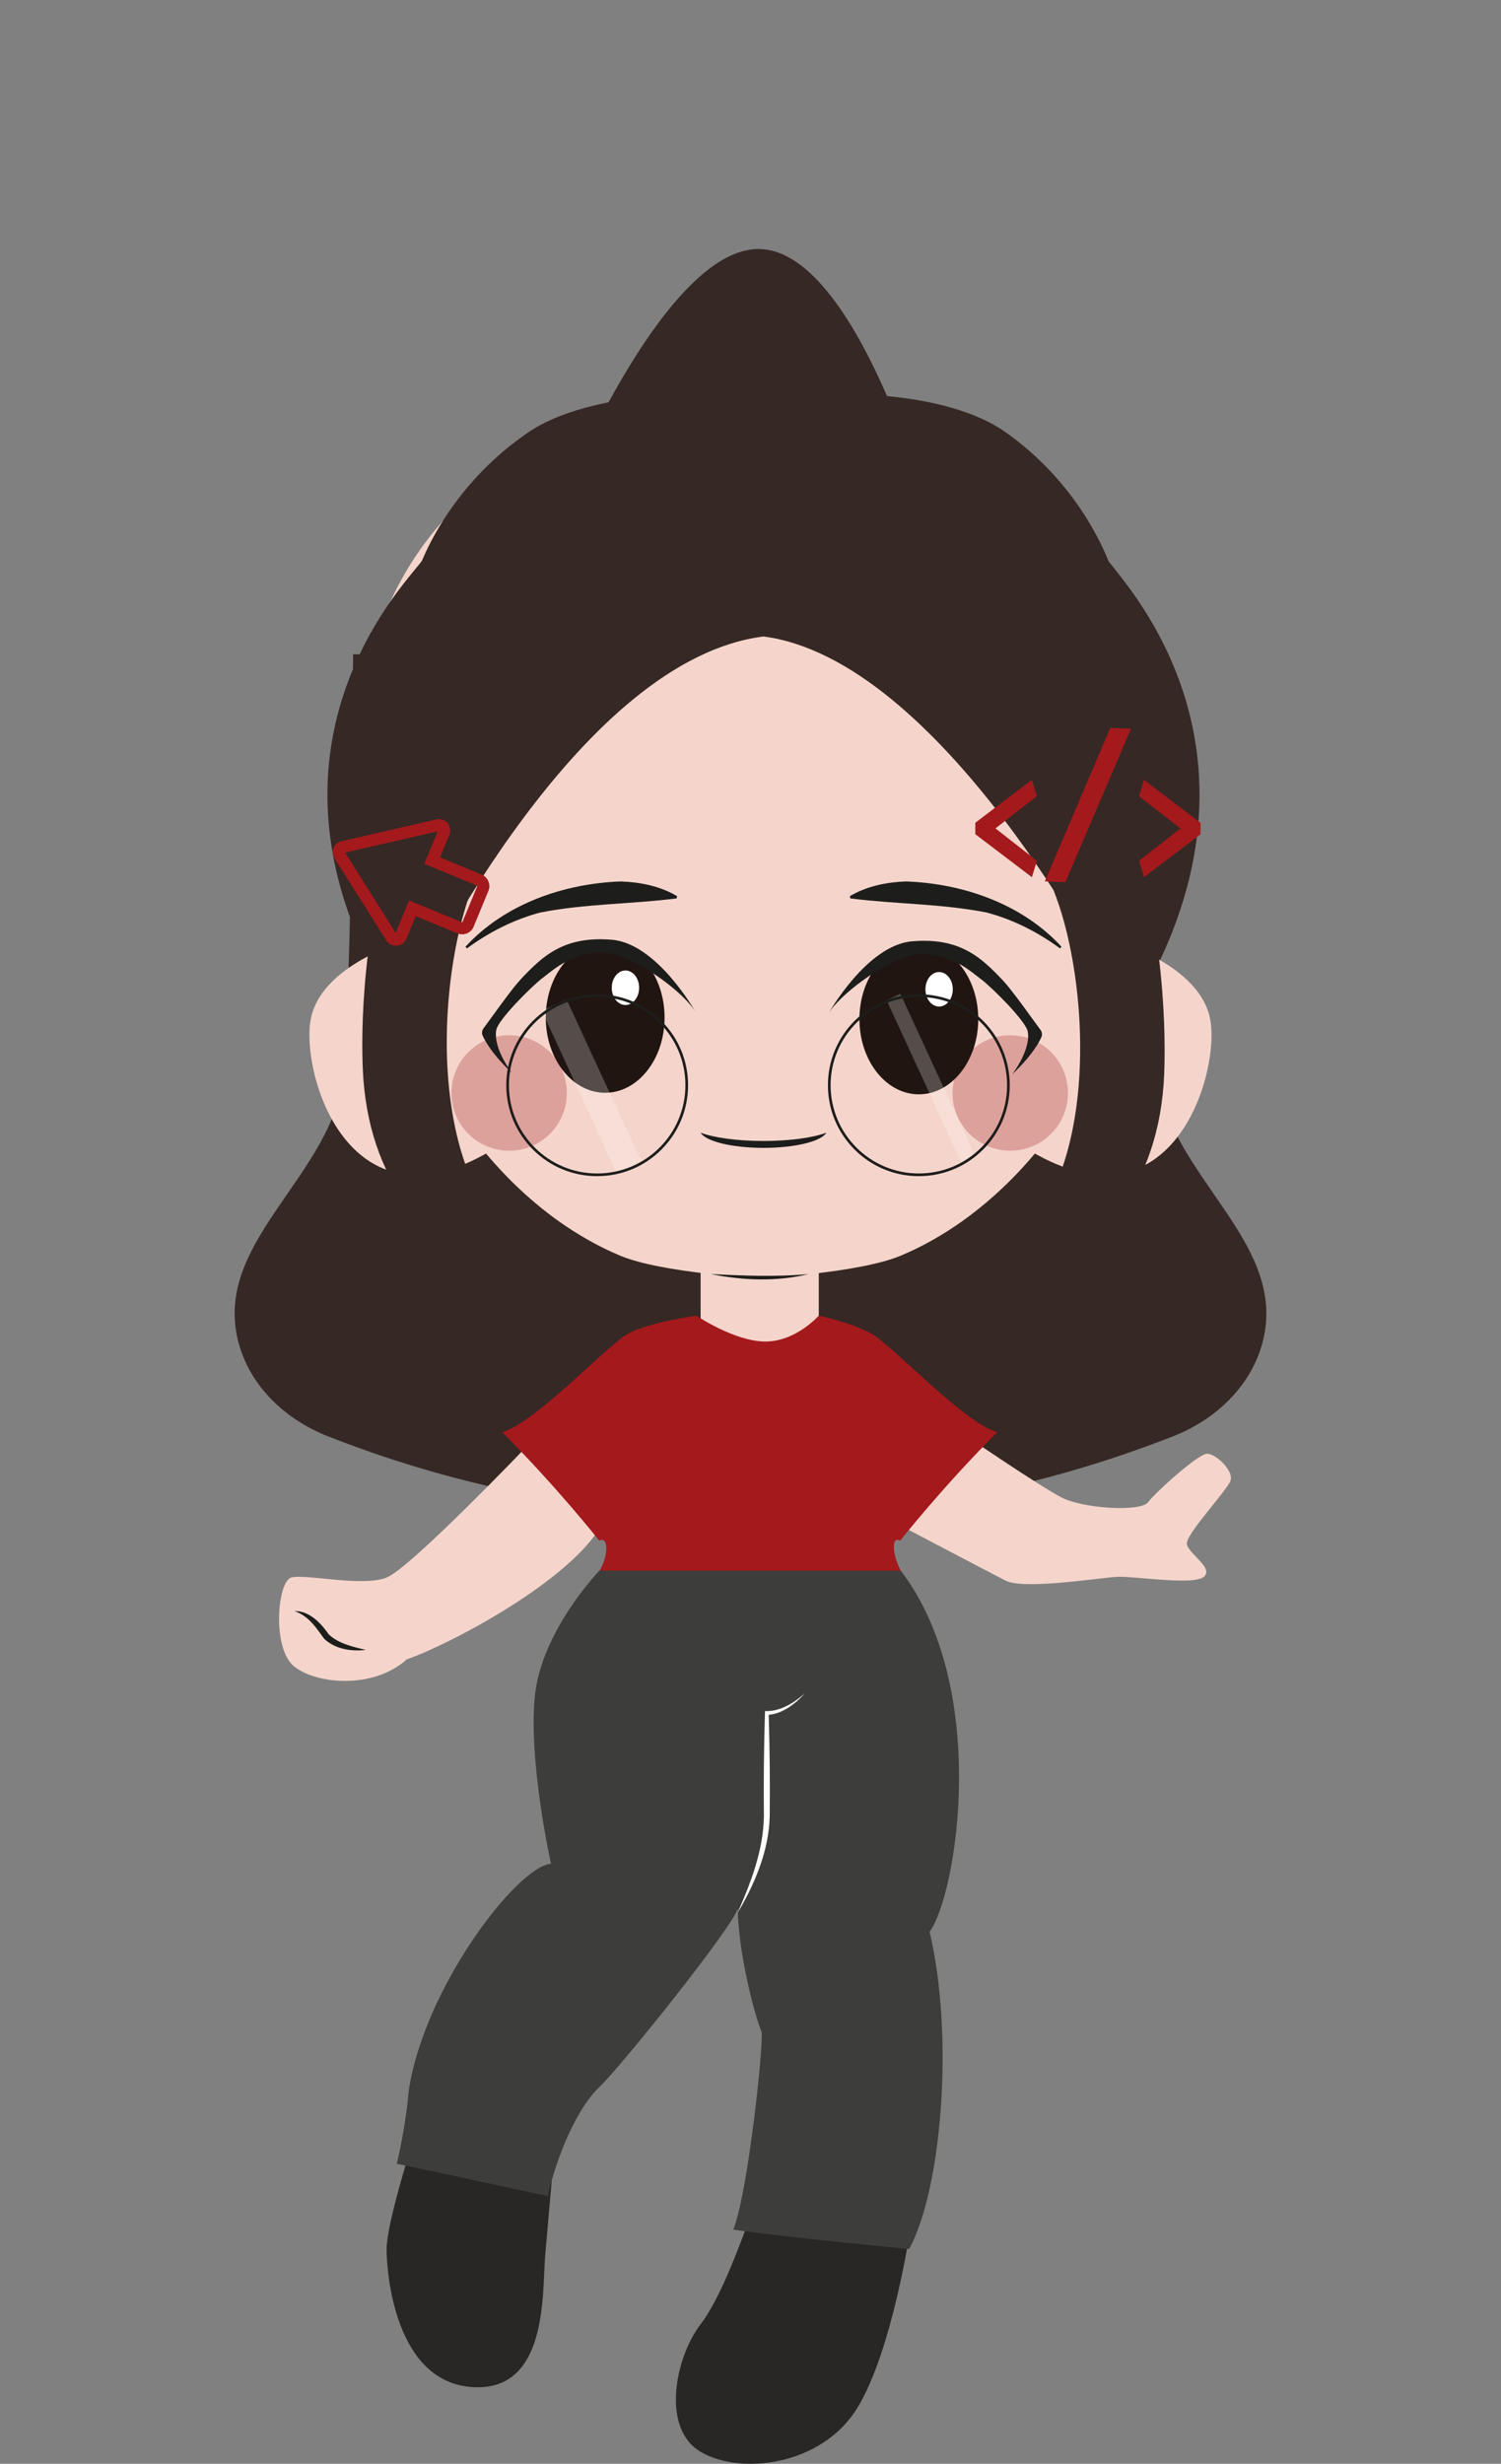 <svg width="295" height="484" viewBox="0 0 295 484" fill="none" xmlns="http://www.w3.org/2000/svg">
<rect x="0" y="0" width="295" height="484" fill="#808080" stroke="none"/>
<g clip-path="url(#clip0_1412_8567)">
<g clip-path="url(#clip1_1412_8567)">
<path d="M229.043 282.737C229.512 282.558 229.994 282.365 230.463 282.186C238.5 279.057 244.938 273.074 247.584 265.493C254.946 244.362 228.726 231.198 227.347 209.901C225.707 184.607 225.61 128.533 225.61 128.533H147.501H69.392C69.392 128.533 69.296 184.607 67.655 209.901C66.277 231.212 40.043 244.362 47.418 265.493C50.065 273.074 56.503 279.043 64.54 282.186C65.022 282.365 65.491 282.558 65.96 282.737C118.083 302.835 176.906 302.835 229.029 282.737H229.043Z" fill="#362824"/>
<path d="M111.521 95.713C111.521 95.713 130.863 48.916 149.06 48.916C167.256 48.916 180.918 95.713 180.918 95.713H111.521Z" fill="#362824"/>
<path d="M103.662 283.992C103.662 283.992 80.723 308.004 75.967 309.907C71.211 311.809 59.921 309.107 57.219 309.907C54.517 310.706 53.4 323.897 57.853 327.399C62.306 330.9 73.43 331.851 79.951 325.965C87.905 323.263 112.705 310.389 118.592 298.934C112.071 290.829 103.648 283.992 103.648 283.992H103.662Z" fill="#F5D5CB"/>
<path d="M71.858 324.118C69.031 324.435 65.916 323.994 63.724 321.94C62.056 319.652 60.691 317.474 57.865 316.481C60.815 316.426 63.09 318.866 64.606 321.058C66.495 322.863 69.321 323.498 71.858 324.104V324.118Z" fill="#1D1D1B"/>
<path d="M189.849 282.076C189.849 282.076 204.324 291.932 208.611 294.165C212.899 296.384 224.189 297.032 225.623 295.116C227.056 293.2 235.479 285.577 237.23 285.577C238.981 285.577 242.482 288.913 241.848 290.829C241.214 292.745 233.108 301.319 233.26 303.235C233.411 305.151 238.664 308.004 236.596 309.755C234.528 311.505 222.921 309.589 219.585 309.755C216.248 309.92 201.291 312.36 197.638 310.499C193.985 308.638 176.174 299.265 176.174 299.265L189.849 282.09V282.076Z" fill="#F5D5CB"/>
<path d="M160.914 243.121H137.699V267.505H160.914V243.121Z" fill="#F5D5CB"/>
<path d="M150.423 263.536C156.461 263.536 160.913 258.449 160.913 258.449C160.913 258.449 167.062 259.717 171.197 261.95C175.333 264.17 189.325 279.443 195.998 281.345C185.19 292.152 176.918 302.655 176.918 302.655C174.699 301.387 175.499 307.659 178.931 311.257C169.709 311.574 147.348 311.243 147.348 311.243C147.348 311.243 124.685 311.698 115.462 311.381C119.777 307.866 119.998 301.387 117.778 302.655C117.778 302.655 109.507 292.165 98.699 281.345C105.371 279.443 119.378 264.17 123.499 261.95C127.635 259.731 136.858 258.449 136.858 258.449C136.858 258.449 144.385 263.536 150.423 263.536Z" fill="#A3191C"/>
<path d="M80.64 422.275C80.64 422.275 75.981 437.011 75.981 441.835C75.981 446.66 77.676 467.86 92.73 468.921C107.784 469.983 106.515 450.478 107.15 443.062C107.784 435.646 108.445 428.34 108.445 428.34L80.64 422.275Z" fill="#282726"/>
<path d="M147.637 435.205C147.003 436.06 142.551 450.257 137.671 456.612C132.79 462.966 129.827 476.957 137.671 481.63C145.515 486.289 161.423 484.387 168.412 473.153C175.415 461.919 179.013 437.328 179.013 437.328L147.637 435.205Z" fill="#282726"/>
<path d="M117.777 308.568C117.777 308.568 106.391 320.34 105.108 333.27C103.84 346.199 108.293 366.131 108.293 366.131C101.717 366.559 83.272 390.516 80.308 410.861C79.674 418.277 77.978 425.059 77.978 425.059C84.127 426.327 107.659 431.413 107.659 431.413C109.561 422.936 113.683 413.811 117.777 410.006C121.872 406.202 144.976 377.352 144.976 374.815C145.183 385.209 149.002 397.918 149.636 398.979C150.27 400.04 147.085 430.573 144.122 437.988C154.089 439.477 178.682 441.807 178.682 441.807C185.037 430.145 187.587 400.247 182.707 379.474C188.015 372.265 194.701 331.754 177.042 308.555H117.764L117.777 308.568Z" fill="#3D3D3C"/>
<path d="M144.783 376.151C147.499 370.058 150.022 363.566 150.132 356.867C150.063 350.085 150.132 343.303 150.339 336.521V336.136H150.697C153.413 336.136 156.019 334.564 158.114 332.689C157.19 333.778 156.088 334.716 154.861 335.501C153.634 336.273 152.214 336.839 150.697 336.88L151.07 336.508C151.276 343.29 151.345 350.085 151.276 356.867C151.083 363.787 148.244 370.293 144.756 376.137L144.783 376.151Z" fill="white"/>
<path d="M149.622 251.075C149.622 251.075 168.867 250.124 177.138 246.623C185.41 243.122 211.492 230.082 224.519 184.925C237.561 139.768 226.422 79.352 149.457 79.352C72.492 79.352 61.367 139.768 74.395 184.925C87.422 230.082 113.518 243.122 121.776 246.623C130.033 250.124 149.292 251.075 149.292 251.075" fill="#F5D5CB"/>
<path d="M152.174 79.352C149.182 76.871 118.151 75.203 103.869 84.907C89.587 94.611 84.032 107.568 82.97 110.049C81.909 112.53 44.343 147.266 79 200.184C84.032 189.984 114.415 129.512 150.051 125.033C184.404 129.512 216.787 189.984 221.625 200.184C255.041 147.253 218.813 112.53 217.793 110.049C216.773 107.568 211.41 94.611 197.638 84.907C183.867 75.203 155.041 76.871 152.16 79.352H152.174Z" fill="#362824"/>
<path d="M80.365 184.607C80.365 184.607 62.554 189.377 60.969 200.831C59.383 212.286 69.557 244.403 99.127 224.361C91.173 204.967 80.365 184.607 80.365 184.607Z" fill="#F5D5CB"/>
<path d="M218.551 184.607C218.551 184.607 236.362 189.377 237.947 200.831C239.533 212.286 229.359 244.403 199.789 224.361C207.743 204.967 218.551 184.607 218.551 184.607Z" fill="#F5D5CB"/>
<path d="M172.301 120.73C172.301 120.73 200.299 154.764 208.005 177.452C215.725 200.128 216.318 250.178 181.206 251.791C197.005 252.88 203.994 246.015 208.005 242.059C208.336 244.43 205.331 248.193 202.353 250.137C215.725 246.539 227.926 233.113 228.808 210.948C229.69 188.783 224.617 121.53 172.287 120.73H172.301Z" fill="#362824"/>
<path d="M127.8 121.807C127.8 121.807 99.801 153.676 92.095 176.351C84.375 199.026 83.783 249.076 118.894 250.689C103.096 251.778 96.107 244.913 92.095 240.957C91.764 243.328 94.77 247.091 97.747 249.035C84.375 245.437 72.175 232.011 71.293 209.846C70.397 187.681 75.484 122.592 127.814 121.807H127.8Z" fill="#362824"/>
<path d="M100.064 226.056C106.33 226.056 111.41 220.977 111.41 214.712C111.41 208.446 106.33 203.367 100.064 203.367C93.798 203.367 88.719 208.446 88.719 214.712C88.719 220.977 93.798 226.056 100.064 226.056Z" fill="#DDA19C"/>
<path d="M198.549 226.056C204.815 226.056 209.894 220.977 209.894 214.712C209.894 208.446 204.815 203.367 198.549 203.367C192.283 203.367 187.203 208.446 187.203 214.712C187.203 220.977 192.283 226.056 198.549 226.056Z" fill="#DDA19C"/>
<path d="M150.051 224.14C144.854 224.14 140.318 223.492 137.699 222.514C138.664 224.195 143.806 225.491 150.051 225.491C156.296 225.491 161.438 224.209 162.403 222.514C159.784 223.492 155.248 224.14 150.051 224.14Z" fill="#1D1D1B"/>
<path d="M118.936 214.669C125.385 214.669 130.612 208.053 130.612 199.892C130.612 191.731 125.385 185.115 118.936 185.115C112.487 185.115 107.26 191.731 107.26 199.892C107.26 208.053 112.487 214.669 118.936 214.669Z" fill="#201510"/>
<path d="M122.921 197.426C124.405 197.426 125.609 195.908 125.609 194.035C125.609 192.163 124.405 190.645 122.921 190.645C121.436 190.645 120.232 192.163 120.232 194.035C120.232 195.908 121.436 197.426 122.921 197.426Z" fill="white"/>
<path d="M106.695 192.077C108.363 190.768 110.017 189.417 111.879 188.618C114.484 187.501 117.434 186.757 120.246 187.377C125.912 188.618 134.556 195.138 136.72 198.832C136.72 198.832 129.179 185.351 120.246 184.606C113.712 184.055 109.976 185.861 107.247 187.818C105.372 189.169 102.601 191.94 101.071 193.869C99.278 196.116 97.624 198.473 95.005 202.043C94.729 202.416 94.647 202.981 94.84 203.408C96.466 207.02 100.574 210.728 100.574 210.728C98.121 207.337 97.114 204.221 97.555 202.25C97.996 200.279 104.159 194.035 106.695 192.064V192.077Z" fill="#1D1D1B"/>
<path d="M180.587 214.975C187.035 214.975 192.263 208.359 192.263 200.199C192.263 192.038 187.035 185.422 180.587 185.422C174.138 185.422 168.91 192.038 168.91 200.199C168.91 208.359 174.138 214.975 180.587 214.975Z" fill="#201510"/>
<path d="M184.569 197.731C186.054 197.731 187.257 196.213 187.257 194.34C187.257 192.467 186.054 190.949 184.569 190.949C183.084 190.949 181.881 192.467 181.881 194.34C181.881 196.213 183.084 197.731 184.569 197.731Z" fill="white"/>
<path d="M192.828 192.382C191.16 191.073 189.505 189.722 187.644 188.922C185.039 187.806 182.089 187.061 179.276 187.682C173.611 188.922 164.967 195.442 162.803 199.136C162.803 199.136 170.343 185.655 179.276 184.911C185.811 184.36 189.547 186.165 192.276 188.123C194.151 189.474 196.922 192.244 198.452 194.174C200.244 196.421 201.899 198.778 204.518 202.348C204.794 202.72 204.876 203.285 204.683 203.713C203.057 207.324 198.948 211.032 198.948 211.032C201.402 207.641 202.409 204.526 201.967 202.555C201.526 200.584 195.364 194.34 192.828 192.368V192.382Z" fill="#1D1D1B"/>
<path d="M132.997 176.488C123.884 177.632 115.172 177.508 106.239 179.245C101.028 180.61 96.148 183.091 91.778 186.302L91.475 185.985C99.195 177.577 110.774 173.566 122.01 173.152C125.828 173.29 129.73 174.062 133.079 176.047L132.983 176.474L132.997 176.488Z" fill="#1D1D1B"/>
<path d="M167.104 176.488C176.216 177.632 184.929 177.508 193.862 179.245C199.073 180.61 203.953 183.091 208.323 186.302L208.626 185.985C200.906 177.577 189.327 173.566 178.091 173.152C174.273 173.29 170.371 174.062 167.021 176.047L167.118 176.474L167.104 176.488Z" fill="#1D1D1B"/>
<path d="M139.643 250.275C146.094 250.606 152.518 250.882 158.956 250.275C152.656 251.819 145.97 251.544 139.643 250.275Z" fill="#1D1D1B"/>
<path opacity="0.24" d="M111.339 196.305L106.482 198.547L121.205 230.435L126.061 228.193L111.339 196.305Z" fill="white"/>
<path opacity="0.24" d="M176.96 195.238L174.244 196.492L188.967 228.38L191.683 227.127L176.96 195.238Z" fill="white"/>
<path d="M117.366 230.785C127.088 230.785 134.97 222.904 134.97 213.183C134.97 203.461 127.088 195.58 117.366 195.58C107.643 195.58 99.762 203.461 99.762 213.183C99.762 222.904 107.643 230.785 117.366 230.785Z" stroke="#1D1D1B" stroke-width="0.528" stroke-miterlimit="10"/>
<path d="M180.585 230.785C190.307 230.785 198.189 222.904 198.189 213.183C198.189 203.461 190.307 195.58 180.585 195.58C170.862 195.58 162.98 203.461 162.98 213.183C162.98 222.904 170.862 230.785 180.585 230.785Z" stroke="#1D1D1B" stroke-width="0.528" stroke-miterlimit="10"/>
<path d="M202.809 172.324L191.684 163.874V161.627L202.809 153.178L203.787 156.403L195.64 162.73L203.787 169.098L202.809 172.324Z" fill="#A3191C"/>
<path d="M222.286 143.158L209.383 173.304L205.344 173.138L218.206 142.992L222.286 143.158Z" fill="#A3191C"/>
<path d="M235.961 163.876L224.836 172.326L223.858 169.1L232.005 162.732C230.64 161.684 229.289 160.637 227.924 159.575C226.56 158.514 225.209 157.453 223.844 156.419L224.823 153.193L235.947 161.643V163.89L235.961 163.876Z" fill="#A3191C"/>
<path d="M91.283 183.492C90.814 183.589 90.332 183.534 89.877 183.354L81.702 179.977L79.868 184.416C79.551 185.188 78.834 185.711 77.98 185.78C77.139 185.849 76.353 185.45 75.912 184.733L65.738 168.591C65.352 167.957 65.283 167.185 65.573 166.524C65.848 165.862 66.441 165.38 67.144 165.242L85.755 160.969C86.541 160.776 87.409 161.051 87.947 161.686C88.498 162.333 88.636 163.202 88.319 163.988L86.485 168.426L94.66 171.803C95.253 172.051 95.736 172.52 95.984 173.126C96.246 173.733 96.246 174.408 95.984 175.015L93.089 182.031C92.841 182.638 92.358 183.12 91.751 183.368C91.6 183.423 91.448 183.478 91.283 183.506V183.492ZM80.42 176.89L90.773 181.163C90.773 181.163 90.883 181.163 90.897 181.108L93.792 174.091C93.792 174.091 93.792 173.981 93.737 173.967L83.384 169.694L86.017 163.312L67.834 167.489L77.773 183.258L80.406 176.876L80.42 176.89Z" fill="#A3191C"/>
</g>
</g>
<defs>
<clipPath id="clip0_1412_8567">
<rect width="295" height="484" fill="white"/>
</clipPath>
<clipPath id="clip1_1412_8567">
<rect width="295" height="484" fill="white"/>
</clipPath>
</defs>
</svg>

